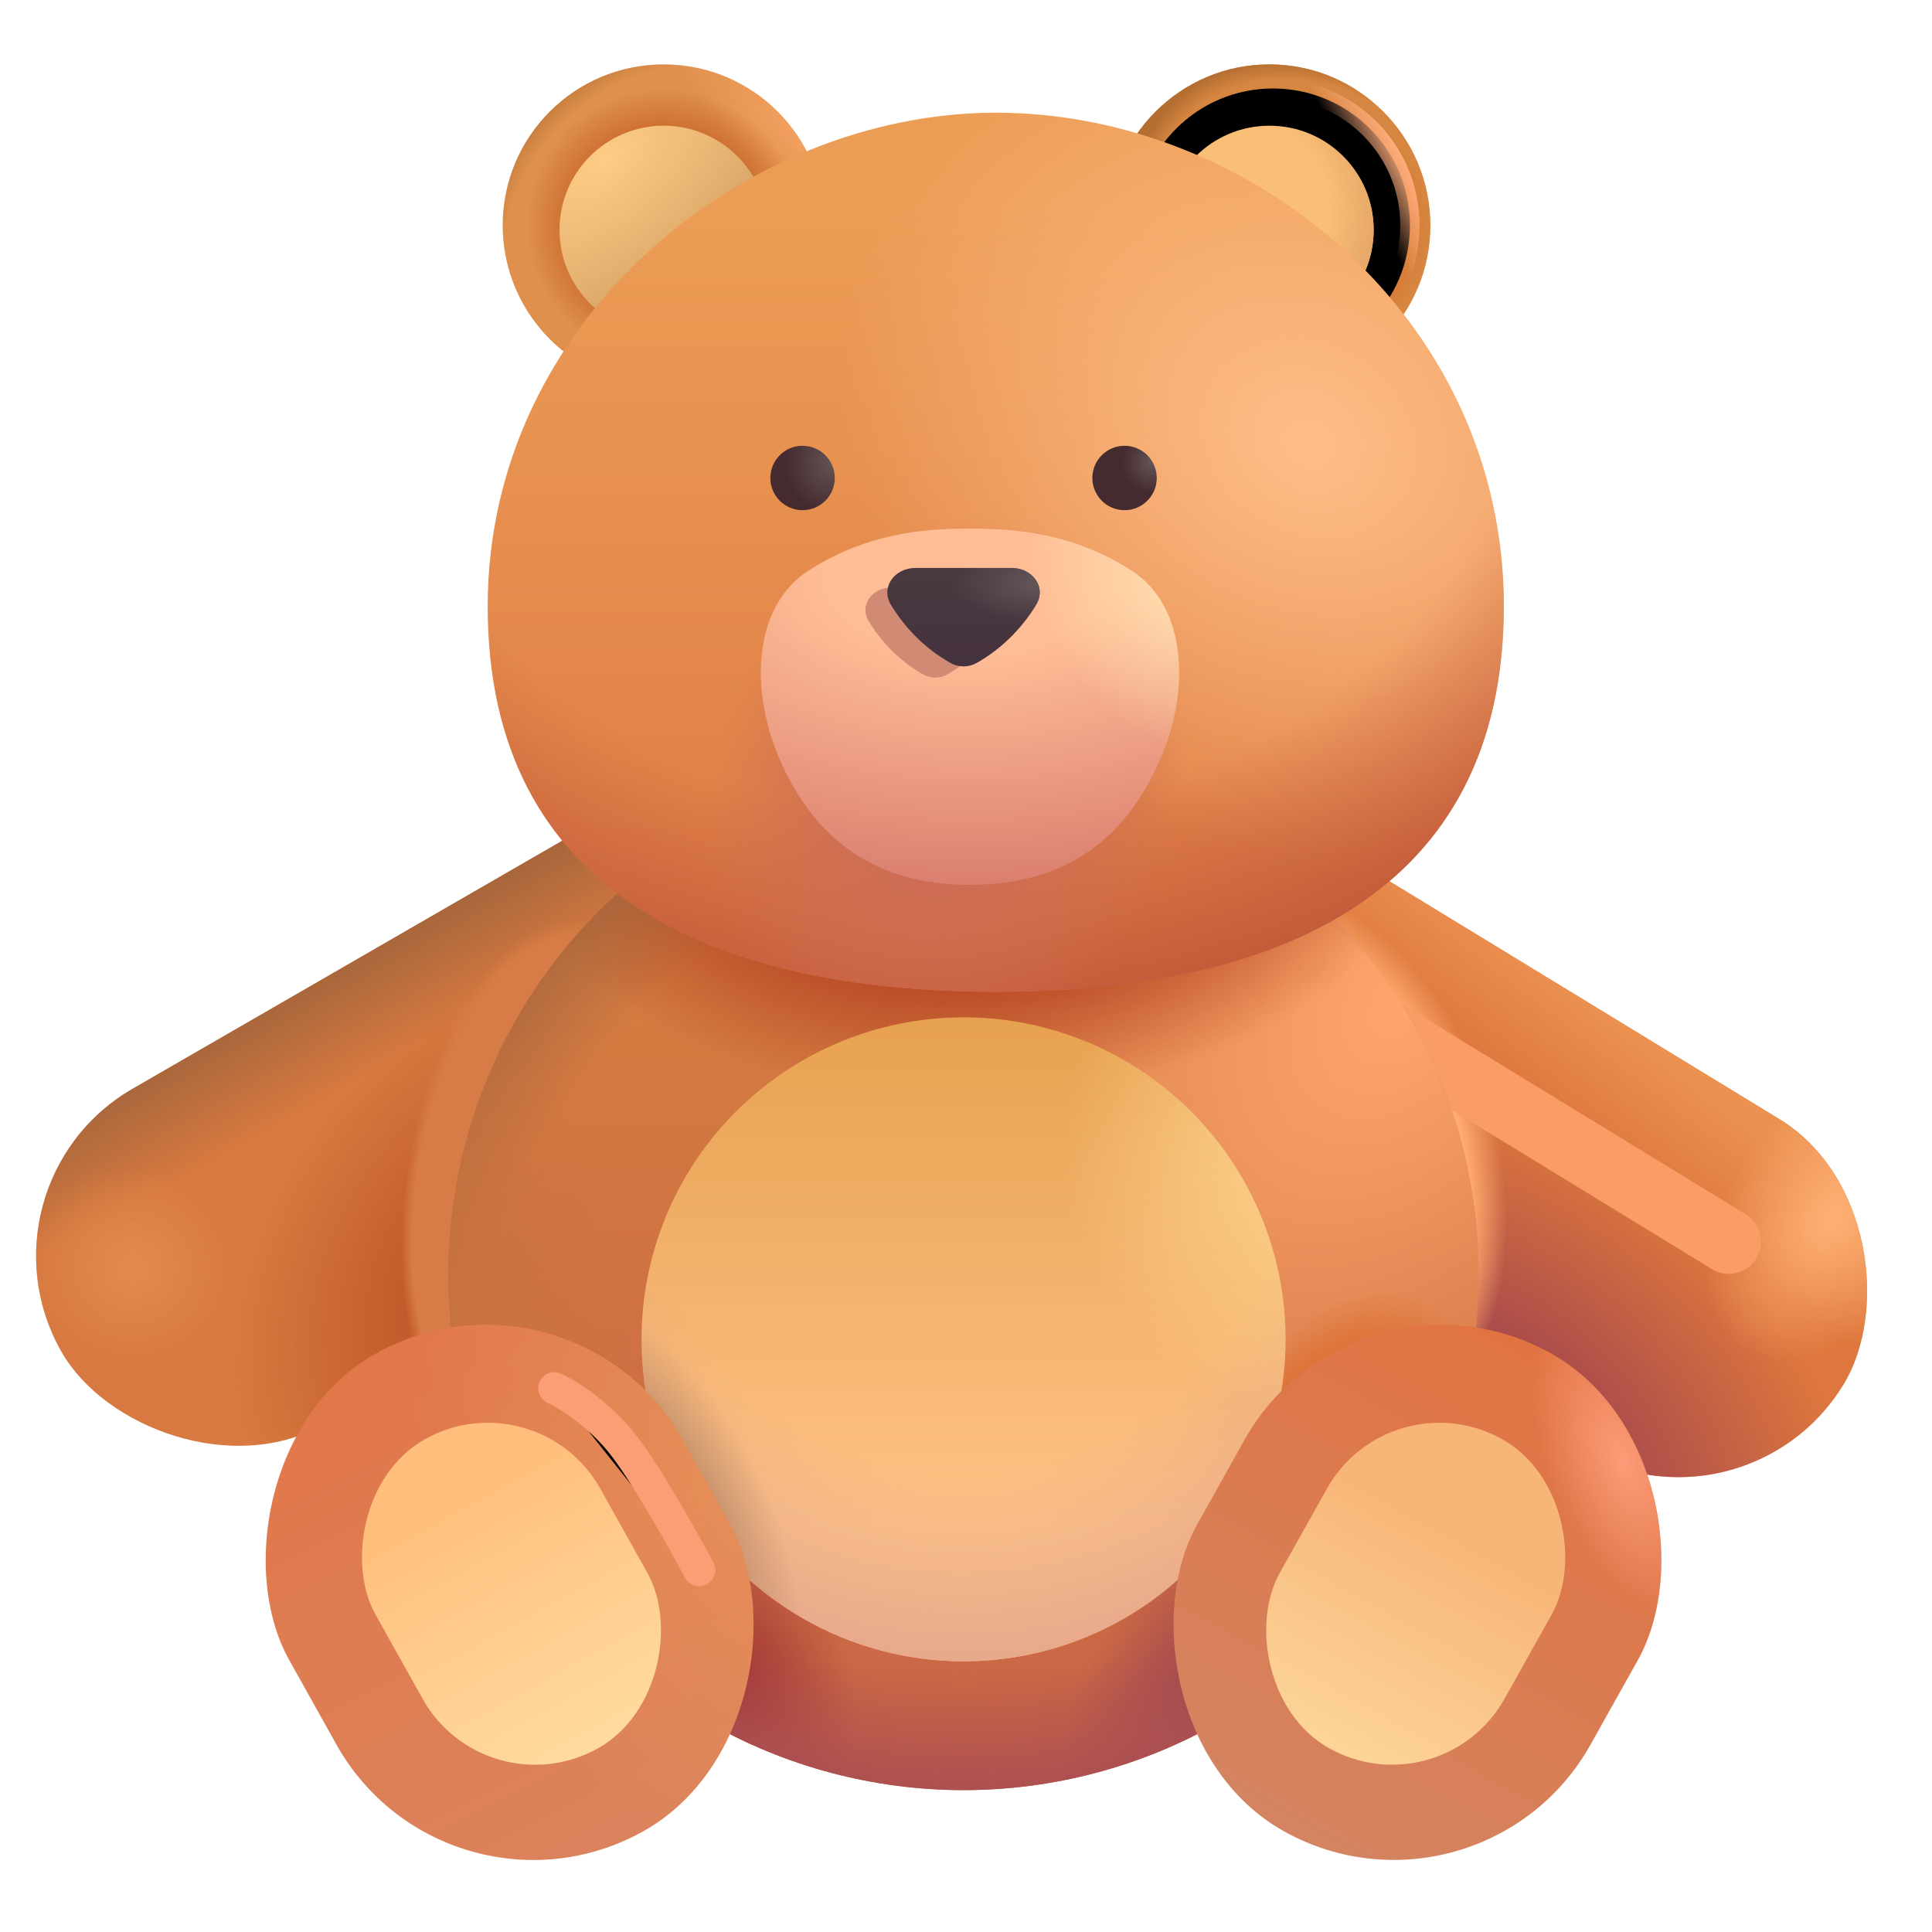 <svg viewBox="1 1 30 30" xmlns="http://www.w3.org/2000/svg">
<circle cx="11.306" cy="4.5" r="2.5" fill="#DE904C"/>
<circle cx="11.306" cy="4.5" r="2.5" fill="url(#paint0_radial_18_3767)"/>
<circle cx="11.306" cy="4.5" r="2.5" fill="url(#paint1_radial_18_3767)"/>
<circle cx="11.306" cy="4.5" r="2.5" fill="url(#paint2_radial_18_3767)"/>
<circle cx="20.712" cy="4.5" r="2.5" fill="#D68640"/>
<circle cx="20.712" cy="4.5" r="2.5" fill="url(#paint3_radial_18_3767)"/>
<circle cx="20.712" cy="4.5" r="2.5" fill="url(#paint4_radial_18_3767)"/>
<g filter="url(#filter0_f_18_3767)">
<circle cx="20.767" cy="4.5" r="2.126" stroke="url(#paint5_linear_18_3767)" stroke-width="0.3"/>
</g>
<circle cx="11.306" cy="4.57" r="1.618" fill="url(#paint6_radial_18_3767)"/>
<circle cx="20.712" cy="4.57" r="1.618" fill="#F9BF76"/>
<circle cx="20.712" cy="4.57" r="1.618" fill="url(#paint7_radial_18_3767)"/>
<g filter="url(#filter1_i_18_3767)">
<rect x="19.087" y="12.797" width="14" height="6" rx="3" transform="rotate(31.389 19.087 12.797)" fill="#DE773D"/>
<rect x="19.087" y="12.797" width="14" height="6" rx="3" transform="rotate(31.389 19.087 12.797)" fill="url(#paint8_radial_18_3767)"/>
<rect x="19.087" y="12.797" width="14" height="6" rx="3" transform="rotate(31.389 19.087 12.797)" fill="url(#paint9_linear_18_3767)"/>
<rect x="19.087" y="12.797" width="14" height="6" rx="3" transform="rotate(31.389 19.087 12.797)" fill="url(#paint10_radial_18_3767)"/>
<rect x="19.087" y="12.797" width="14" height="6" rx="3" transform="rotate(31.389 19.087 12.797)" fill="url(#paint11_radial_18_3767)"/>
</g>
<g filter="url(#filter2_i_18_3767)">
<rect x="0.962" y="19.906" width="14" height="6" rx="3" transform="rotate(-30 0.962 19.906)" fill="#D77940"/>
<rect x="0.962" y="19.906" width="14" height="6" rx="3" transform="rotate(-30 0.962 19.906)" fill="url(#paint12_linear_18_3767)"/>
<rect x="0.962" y="19.906" width="14" height="6" rx="3" transform="rotate(-30 0.962 19.906)" fill="url(#paint13_radial_18_3767)"/>
<rect x="0.962" y="19.906" width="14" height="6" rx="3" transform="rotate(-30 0.962 19.906)" fill="url(#paint14_radial_18_3767)"/>
<rect x="0.962" y="19.906" width="14" height="6" rx="3" transform="rotate(-30 0.962 19.906)" fill="url(#paint15_radial_18_3767)"/>
</g>
<g filter="url(#filter3_f_18_3767)">
<path d="M21.406 16.343L27.844 20.28" stroke="#FA9C66" stroke-linecap="round"/>
</g>
<circle cx="15.962" cy="20.797" r="8" fill="url(#paint16_linear_18_3767)"/>
<circle cx="15.962" cy="20.797" r="8" fill="url(#paint17_radial_18_3767)"/>
<circle cx="15.962" cy="20.797" r="8" fill="url(#paint18_radial_18_3767)"/>
<circle cx="15.962" cy="20.797" r="8" fill="url(#paint19_radial_18_3767)"/>
<circle cx="15.962" cy="20.797" r="8" fill="url(#paint20_radial_18_3767)"/>
<circle cx="15.962" cy="20.797" r="8" fill="url(#paint21_radial_18_3767)"/>
<circle cx="15.962" cy="20.797" r="8" fill="url(#paint22_radial_18_3767)"/>
<circle cx="15.962" cy="20.797" r="8" fill="url(#paint23_radial_18_3767)"/>
<circle cx="15.962" cy="20.797" r="8" fill="url(#paint24_radial_18_3767)"/>
<circle cx="15.962" cy="21.797" r="5" fill="url(#paint25_linear_18_3767)"/>
<circle cx="15.962" cy="21.797" r="5" fill="url(#paint26_radial_18_3767)"/>
<circle cx="15.962" cy="21.797" r="5" fill="url(#paint27_radial_18_3767)"/>
<circle cx="15.962" cy="21.797" r="5" fill="url(#paint28_radial_18_3767)"/>
<g filter="url(#filter4_i_18_3767)">
<path d="M23.851 10.166C23.851 14.634 20.319 16.151 15.962 16.151C11.605 16.151 8.073 14.634 8.073 10.166C8.073 5.699 12.095 2.5 15.962 2.5C19.948 2.5 23.851 5.699 23.851 10.166Z" fill="url(#paint29_linear_18_3767)"/>
<path d="M23.851 10.166C23.851 14.634 20.319 16.151 15.962 16.151C11.605 16.151 8.073 14.634 8.073 10.166C8.073 5.699 12.095 2.5 15.962 2.5C19.948 2.5 23.851 5.699 23.851 10.166Z" fill="url(#paint30_radial_18_3767)"/>
<path d="M23.851 10.166C23.851 14.634 20.319 16.151 15.962 16.151C11.605 16.151 8.073 14.634 8.073 10.166C8.073 5.699 12.095 2.5 15.962 2.5C19.948 2.5 23.851 5.699 23.851 10.166Z" fill="url(#paint31_radial_18_3767)"/>
<path d="M23.851 10.166C23.851 14.634 20.319 16.151 15.962 16.151C11.605 16.151 8.073 14.634 8.073 10.166C8.073 5.699 12.095 2.5 15.962 2.5C19.948 2.5 23.851 5.699 23.851 10.166Z" fill="url(#paint32_radial_18_3767)"/>
</g>
<circle cx="13.462" cy="8.422" r="0.5" fill="url(#paint33_radial_18_3767)"/>
<circle cx="18.462" cy="8.422" r="0.5" fill="url(#paint34_radial_18_3767)"/>
<g filter="url(#filter5_i_18_3767)">
<path d="M15.962 9.109C15.489 9.109 14.456 9.109 13.447 9.765C12.596 10.318 12.518 11.64 13.046 12.78C13.575 13.921 14.472 14.64 15.962 14.64C17.452 14.64 18.349 13.921 18.877 12.78C19.406 11.64 19.328 10.318 18.477 9.765C17.468 9.109 16.435 9.109 15.962 9.109Z" fill="url(#paint35_radial_18_3767)"/>
<path d="M15.962 9.109C15.489 9.109 14.456 9.109 13.447 9.765C12.596 10.318 12.518 11.64 13.046 12.78C13.575 13.921 14.472 14.64 15.962 14.64C17.452 14.64 18.349 13.921 18.877 12.78C19.406 11.64 19.328 10.318 18.477 9.765C17.468 9.109 16.435 9.109 15.962 9.109Z" fill="url(#paint36_radial_18_3767)"/>
</g>
<g filter="url(#filter6_ii_18_3767)">
<rect width="7" height="8.5" rx="3.5" transform="matrix(-0.873 0.488 0.488 0.873 9.895 20.308)" fill="url(#paint37_linear_18_3767)"/>
<rect width="7" height="8.5" rx="3.5" transform="matrix(-0.873 0.488 0.488 0.873 9.895 20.308)" fill="url(#paint38_radial_18_3767)"/>
</g>
<g filter="url(#filter7_ii_18_3767)">
<rect x="22.032" y="20.308" width="7" height="8.5" rx="3.5" transform="rotate(29.237 22.032 20.308)" fill="url(#paint39_linear_18_3767)"/>
</g>
<rect x="22.032" y="20.308" width="7" height="8.5" rx="3.5" transform="rotate(29.237 22.032 20.308)" fill="url(#paint40_radial_18_3767)"/>
<rect width="4" height="5.5" rx="2" transform="matrix(-0.873 0.488 0.488 0.873 9.346 22.371)" fill="url(#paint41_linear_18_3767)"/>
<rect x="22.581" y="22.371" width="4" height="5.5" rx="2" transform="rotate(29.237 22.581 22.371)" fill="url(#paint42_linear_18_3767)"/>
<g filter="url(#filter8_f_18_3767)">
<path d="M14.836 10.124C14.543 10.124 14.338 10.397 14.49 10.648C14.661 10.929 14.932 11.246 15.337 11.474C15.451 11.539 15.591 11.539 15.706 11.474C16.11 11.246 16.381 10.929 16.552 10.648C16.704 10.397 16.499 10.124 16.206 10.124H14.836Z" fill="#D18A74"/>
</g>
<path d="M15.213 9.819C14.893 9.819 14.668 10.118 14.835 10.392C15.021 10.7 15.318 11.046 15.76 11.295C15.885 11.366 16.038 11.366 16.164 11.295C16.605 11.046 16.902 10.7 17.089 10.392C17.255 10.118 17.031 9.819 16.71 9.819H15.213Z" fill="url(#paint43_linear_18_3767)"/>
<path d="M15.213 9.819C14.893 9.819 14.668 10.118 14.835 10.392C15.021 10.7 15.318 11.046 15.76 11.295C15.885 11.366 16.038 11.366 16.164 11.295C16.605 11.046 16.902 10.7 17.089 10.392C17.255 10.118 17.031 9.819 16.71 9.819H15.213Z" fill="url(#paint44_radial_18_3767)"/>
<g filter="url(#filter9_f_18_3767)">
<path d="M9.608 22.557C9.792 22.641 10.251 22.92 10.618 23.361C10.986 23.802 11.598 24.892 11.858 25.381" stroke="#FA9E75" stroke-width="0.5" stroke-linecap="round"/>
</g>
<defs>
<filter id="filter0_f_18_3767" x="18.191" y="1.924" width="5.152" height="5.152" filterUnits="userSpaceOnUse" color-interpolation-filters="sRGB">
<feFlood flood-opacity="0" result="BackgroundImageFix"/>
<feBlend mode="normal" in="SourceGraphic" in2="BackgroundImageFix" result="shape"/>
<feGaussianBlur stdDeviation="0.15" result="effect1_foregroundBlur_18_3767"/>
</filter>
<filter id="filter1_i_18_3767" x="17.085" y="13.77" width="12.98" height="10.318" filterUnits="userSpaceOnUse" color-interpolation-filters="sRGB">
<feFlood flood-opacity="0" result="BackgroundImageFix"/>
<feBlend mode="normal" in="SourceGraphic" in2="BackgroundImageFix" result="shape"/>
<feColorMatrix in="SourceAlpha" type="matrix" values="0 0 0 0 0 0 0 0 0 0 0 0 0 0 0 0 0 0 127 0" result="hardAlpha"/>
<feOffset dx="0.15" dy="-0.15"/>
<feGaussianBlur stdDeviation="0.5"/>
<feComposite in2="hardAlpha" operator="arithmetic" k2="-1" k3="1"/>
<feColorMatrix type="matrix" values="0 0 0 0 0.58 0 0 0 0 0.251 0 0 0 0 0.31 0 0 0 1 0"/>
<feBlend mode="normal" in2="shape" result="effect1_innerShadow_18_3767"/>
</filter>
<filter id="filter2_i_18_3767" x="1.559" y="13.503" width="13.429" height="10.501" filterUnits="userSpaceOnUse" color-interpolation-filters="sRGB">
<feFlood flood-opacity="0" result="BackgroundImageFix"/>
<feBlend mode="normal" in="SourceGraphic" in2="BackgroundImageFix" result="shape"/>
<feColorMatrix in="SourceAlpha" type="matrix" values="0 0 0 0 0 0 0 0 0 0 0 0 0 0 0 0 0 0 127 0" result="hardAlpha"/>
<feOffset dx="-0.5" dy="-0.5"/>
<feGaussianBlur stdDeviation="0.5"/>
<feComposite in2="hardAlpha" operator="arithmetic" k2="-1" k3="1"/>
<feColorMatrix type="matrix" values="0 0 0 0 0.71 0 0 0 0 0.341 0 0 0 0 0.278 0 0 0 1 0"/>
<feBlend mode="normal" in2="shape" result="effect1_innerShadow_18_3767"/>
</filter>
<filter id="filter3_f_18_3767" x="18.906" y="13.843" width="11.438" height="8.938" filterUnits="userSpaceOnUse" color-interpolation-filters="sRGB">
<feFlood flood-opacity="0" result="BackgroundImageFix"/>
<feBlend mode="normal" in="SourceGraphic" in2="BackgroundImageFix" result="shape"/>
<feGaussianBlur stdDeviation="1" result="effect1_foregroundBlur_18_3767"/>
</filter>
<filter id="filter4_i_18_3767" x="8.073" y="2.5" width="16.279" height="13.901" filterUnits="userSpaceOnUse" color-interpolation-filters="sRGB">
<feFlood flood-opacity="0" result="BackgroundImageFix"/>
<feBlend mode="normal" in="SourceGraphic" in2="BackgroundImageFix" result="shape"/>
<feColorMatrix in="SourceAlpha" type="matrix" values="0 0 0 0 0 0 0 0 0 0 0 0 0 0 0 0 0 0 127 0" result="hardAlpha"/>
<feOffset dx="0.5" dy="0.25"/>
<feGaussianBlur stdDeviation="0.75"/>
<feComposite in2="hardAlpha" operator="arithmetic" k2="-1" k3="1"/>
<feColorMatrix type="matrix" values="0 0 0 0 0.741 0 0 0 0 0.498 0 0 0 0 0.267 0 0 0 1 0"/>
<feBlend mode="normal" in2="shape" result="effect1_innerShadow_18_3767"/>
</filter>
<filter id="filter5_i_18_3767" x="12.714" y="9.109" width="6.596" height="5.631" filterUnits="userSpaceOnUse" color-interpolation-filters="sRGB">
<feFlood flood-opacity="0" result="BackgroundImageFix"/>
<feBlend mode="normal" in="SourceGraphic" in2="BackgroundImageFix" result="shape"/>
<feColorMatrix in="SourceAlpha" type="matrix" values="0 0 0 0 0 0 0 0 0 0 0 0 0 0 0 0 0 0 127 0" result="hardAlpha"/>
<feOffset dx="0.1" dy="0.1"/>
<feGaussianBlur stdDeviation="0.2"/>
<feComposite in2="hardAlpha" operator="arithmetic" k2="-1" k3="1"/>
<feColorMatrix type="matrix" values="0 0 0 0 0.824 0 0 0 0 0.569 0 0 0 0 0.384 0 0 0 1 0"/>
<feBlend mode="normal" in2="shape" result="effect1_innerShadow_18_3767"/>
</filter>
<filter id="filter6_ii_18_3767" x="4.9" y="21.271" width="8.034" height="8.91" filterUnits="userSpaceOnUse" color-interpolation-filters="sRGB">
<feFlood flood-opacity="0" result="BackgroundImageFix"/>
<feBlend mode="normal" in="SourceGraphic" in2="BackgroundImageFix" result="shape"/>
<feColorMatrix in="SourceAlpha" type="matrix" values="0 0 0 0 0 0 0 0 0 0 0 0 0 0 0 0 0 0 127 0" result="hardAlpha"/>
<feOffset dx="0.15" dy="0.3"/>
<feGaussianBlur stdDeviation="0.3"/>
<feComposite in2="hardAlpha" operator="arithmetic" k2="-1" k3="1"/>
<feColorMatrix type="matrix" values="0 0 0 0 0.808 0 0 0 0 0.408 0 0 0 0 0.231 0 0 0 1 0"/>
<feBlend mode="normal" in2="shape" result="effect1_innerShadow_18_3767"/>
<feColorMatrix in="SourceAlpha" type="matrix" values="0 0 0 0 0 0 0 0 0 0 0 0 0 0 0 0 0 0 127 0" result="hardAlpha"/>
<feOffset dx="-0.15" dy="-0.3"/>
<feGaussianBlur stdDeviation="0.3"/>
<feComposite in2="hardAlpha" operator="arithmetic" k2="-1" k3="1"/>
<feColorMatrix type="matrix" values="0 0 0 0 0.725 0 0 0 0 0.4 0 0 0 0 0.341 0 0 0 1 0"/>
<feBlend mode="normal" in2="effect1_innerShadow_18_3767" result="effect2_innerShadow_18_3767"/>
</filter>
<filter id="filter7_ii_18_3767" x="18.993" y="21.271" width="8.034" height="8.91" filterUnits="userSpaceOnUse" color-interpolation-filters="sRGB">
<feFlood flood-opacity="0" result="BackgroundImageFix"/>
<feBlend mode="normal" in="SourceGraphic" in2="BackgroundImageFix" result="shape"/>
<feColorMatrix in="SourceAlpha" type="matrix" values="0 0 0 0 0 0 0 0 0 0 0 0 0 0 0 0 0 0 127 0" result="hardAlpha"/>
<feOffset dx="-0.15" dy="-0.3"/>
<feGaussianBlur stdDeviation="0.3"/>
<feComposite in2="hardAlpha" operator="arithmetic" k2="-1" k3="1"/>
<feColorMatrix type="matrix" values="0 0 0 0 0.682 0 0 0 0 0.357 0 0 0 0 0.325 0 0 0 1 0"/>
<feBlend mode="normal" in2="shape" result="effect1_innerShadow_18_3767"/>
<feColorMatrix in="SourceAlpha" type="matrix" values="0 0 0 0 0 0 0 0 0 0 0 0 0 0 0 0 0 0 127 0" result="hardAlpha"/>
<feOffset dx="0.15" dy="0.3"/>
<feGaussianBlur stdDeviation="0.3"/>
<feComposite in2="hardAlpha" operator="arithmetic" k2="-1" k3="1"/>
<feColorMatrix type="matrix" values="0 0 0 0 0.816 0 0 0 0 0.384 0 0 0 0 0.176 0 0 0 1 0"/>
<feBlend mode="normal" in2="effect1_innerShadow_18_3767" result="effect2_innerShadow_18_3767"/>
</filter>
<filter id="filter8_f_18_3767" x="13.938" y="9.624" width="3.165" height="2.398" filterUnits="userSpaceOnUse" color-interpolation-filters="sRGB">
<feFlood flood-opacity="0" result="BackgroundImageFix"/>
<feBlend mode="normal" in="SourceGraphic" in2="BackgroundImageFix" result="shape"/>
<feGaussianBlur stdDeviation="0.25" result="effect1_foregroundBlur_18_3767"/>
</filter>
<filter id="filter9_f_18_3767" x="8.608" y="21.557" width="4.25" height="4.824" filterUnits="userSpaceOnUse" color-interpolation-filters="sRGB">
<feFlood flood-opacity="0" result="BackgroundImageFix"/>
<feBlend mode="normal" in="SourceGraphic" in2="BackgroundImageFix" result="shape"/>
<feGaussianBlur stdDeviation="0.375" result="effect1_foregroundBlur_18_3767"/>
</filter>
<radialGradient id="paint0_radial_18_3767" cx="0" cy="0" r="1" gradientUnits="userSpaceOnUse" gradientTransform="translate(13.5 3.187) rotate(-139.844) scale(2.617 0.786)">
<stop stop-color="#F4A161"/>
<stop offset="1" stop-color="#F4A161" stop-opacity="0"/>
</radialGradient>
<radialGradient id="paint1_radial_18_3767" cx="0" cy="0" r="1" gradientUnits="userSpaceOnUse" gradientTransform="translate(11.306 4.5) rotate(99.561) scale(2.122)">
<stop offset="0.713" stop-color="#CE7032"/>
<stop offset="1" stop-color="#CE7032" stop-opacity="0"/>
</radialGradient>
<radialGradient id="paint2_radial_18_3767" cx="0" cy="0" r="1" gradientUnits="userSpaceOnUse" gradientTransform="translate(11.306 4.5) rotate(-135) scale(2.647 3.254)">
<stop offset="0.841" stop-color="#C17B3B" stop-opacity="0"/>
<stop offset="0.979" stop-color="#C17B3B"/>
</radialGradient>
<radialGradient id="paint3_radial_18_3767" cx="0" cy="0" r="1" gradientUnits="userSpaceOnUse" gradientTransform="translate(21.062 4.5) rotate(99.51) scale(2.122)">
<stop offset="0.659" stop-color="#DC692A"/>
<stop offset="1" stop-color="#DC692A" stop-opacity="0"/>
</radialGradient>
<radialGradient id="paint4_radial_18_3767" cx="0" cy="0" r="1" gradientUnits="userSpaceOnUse" gradientTransform="translate(21.383 4.585) rotate(-143.383) scale(3.183 2.615)">
<stop offset="0.828" stop-color="#B56E32" stop-opacity="0"/>
<stop offset="0.924" stop-color="#B56E32"/>
</radialGradient>
<linearGradient id="paint5_linear_18_3767" x1="22.892" y1="3.593" x2="22.164" y2="3.968" gradientUnits="userSpaceOnUse">
<stop stop-color="#FFAF7E"/>
<stop offset="1" stop-color="#FFAF7E" stop-opacity="0"/>
</linearGradient>
<radialGradient id="paint6_radial_18_3767" cx="0" cy="0" r="1" gradientUnits="userSpaceOnUse" gradientTransform="translate(10.375 3.484) rotate(49.548) scale(1.951 3.606)">
<stop stop-color="#FECC85"/>
<stop offset="1" stop-color="#DCA86A"/>
</radialGradient>
<radialGradient id="paint7_radial_18_3767" cx="0" cy="0" r="1" gradientUnits="userSpaceOnUse" gradientTransform="translate(20.141 4.28) rotate(6.915) scale(2.408)">
<stop offset="0.618" stop-color="#E8A869" stop-opacity="0"/>
<stop offset="0.906" stop-color="#E8A869"/>
</radialGradient>
<radialGradient id="paint8_radial_18_3767" cx="0" cy="0" r="1" gradientUnits="userSpaceOnUse" gradientTransform="translate(28.591 19.901) rotate(-84.378) scale(5.088 7.138)">
<stop offset="0.175" stop-color="#983C50"/>
<stop offset="1" stop-color="#983C50" stop-opacity="0"/>
</radialGradient>
<linearGradient id="paint9_linear_18_3767" x1="26.099" y1="12.636" x2="25.903" y2="14.476" gradientUnits="userSpaceOnUse">
<stop stop-color="#EB9251"/>
<stop offset="1" stop-color="#EB9251" stop-opacity="0"/>
</linearGradient>
<radialGradient id="paint10_radial_18_3767" cx="0" cy="0" r="1" gradientUnits="userSpaceOnUse" gradientTransform="translate(31.6 13.673) rotate(95.481) scale(2.5 1.647)">
<stop stop-color="#FFB075"/>
<stop offset="1" stop-color="#FFB075" stop-opacity="0"/>
</radialGradient>
<radialGradient id="paint11_radial_18_3767" cx="0" cy="0" r="1" gradientUnits="userSpaceOnUse" gradientTransform="translate(23.912 17.631) rotate(-45.988) scale(3.471 4.688)">
<stop offset="0.846" stop-color="#FFAA6F"/>
<stop offset="1" stop-color="#FFAA6F" stop-opacity="0"/>
</radialGradient>
<linearGradient id="paint12_linear_18_3767" x1="7.965" y1="19.198" x2="7.932" y2="21.542" gradientUnits="userSpaceOnUse">
<stop offset="0.203" stop-color="#A2643B"/>
<stop offset="1" stop-color="#A2643B" stop-opacity="0"/>
</linearGradient>
<radialGradient id="paint13_radial_18_3767" cx="0" cy="0" r="1" gradientUnits="userSpaceOnUse" gradientTransform="translate(7.493 25.278) rotate(153.857) scale(5.056 3.626)">
<stop offset="0.155" stop-color="#BB5124"/>
<stop offset="1" stop-color="#BB5124" stop-opacity="0"/>
</radialGradient>
<radialGradient id="paint14_radial_18_3767" cx="0" cy="0" r="1" gradientUnits="userSpaceOnUse" gradientTransform="translate(2.576 22.316) rotate(28.152) scale(1.648 1.575)">
<stop stop-color="#E38B4D"/>
<stop offset="1" stop-color="#E38B4D" stop-opacity="0"/>
</radialGradient>
<radialGradient id="paint15_radial_18_3767" cx="0" cy="0" r="1" gradientUnits="userSpaceOnUse" gradientTransform="translate(8.707 24.398) rotate(-140.952) scale(2.112 4.199)">
<stop offset="0.923" stop-color="#D77C46"/>
<stop offset="1" stop-color="#D77C46" stop-opacity="0"/>
</radialGradient>
<linearGradient id="paint16_linear_18_3767" x1="18.074" y1="27.723" x2="18.074" y2="15.074" gradientUnits="userSpaceOnUse">
<stop stop-color="#CA6645"/>
<stop offset="1" stop-color="#D57E40"/>
</linearGradient>
<radialGradient id="paint17_radial_18_3767" cx="0" cy="0" r="1" gradientUnits="userSpaceOnUse" gradientTransform="translate(22.857 16.509) rotate(128.517) scale(9.985 6.507)">
<stop stop-color="#FFA66F"/>
<stop offset="1" stop-color="#FFA66F" stop-opacity="0"/>
</radialGradient>
<radialGradient id="paint18_radial_18_3767" cx="0" cy="0" r="1" gradientUnits="userSpaceOnUse" gradientTransform="translate(15.962 14.17) rotate(90) scale(3.88 6.87)">
<stop offset="0.466" stop-color="#B54322"/>
<stop offset="1" stop-color="#B54322" stop-opacity="0"/>
</radialGradient>
<radialGradient id="paint19_radial_18_3767" cx="0" cy="0" r="1" gradientUnits="userSpaceOnUse" gradientTransform="translate(16.479 22.036) rotate(-125.505) scale(10.707 11.782)">
<stop offset="0.715" stop-color="#A3633D" stop-opacity="0"/>
<stop offset="0.924" stop-color="#A3633D"/>
</radialGradient>
<radialGradient id="paint20_radial_18_3767" cx="0" cy="0" r="1" gradientUnits="userSpaceOnUse" gradientTransform="translate(8.401 22.727) rotate(-8.13) scale(2.631 6.765)">
<stop stop-color="#C7733E"/>
<stop offset="1" stop-color="#C7733E" stop-opacity="0"/>
</radialGradient>
<radialGradient id="paint21_radial_18_3767" cx="0" cy="0" r="1" gradientUnits="userSpaceOnUse" gradientTransform="translate(11.829 27.085) rotate(55.438) scale(2.904 2.272)">
<stop offset="0.255" stop-color="#A03434"/>
<stop offset="1" stop-color="#A03434" stop-opacity="0"/>
</radialGradient>
<radialGradient id="paint22_radial_18_3767" cx="0" cy="0" r="1" gradientUnits="userSpaceOnUse" gradientTransform="translate(20.465 26.82) rotate(136.5) scale(3.59 2.07)">
<stop offset="0.317" stop-color="#A14750"/>
<stop offset="1" stop-color="#A14750" stop-opacity="0"/>
</radialGradient>
<radialGradient id="paint23_radial_18_3767" cx="0" cy="0" r="1" gradientUnits="userSpaceOnUse" gradientTransform="translate(15.962 17.306) rotate(90) scale(11.491)">
<stop offset="0.839" stop-color="#AC4F52" stop-opacity="0"/>
<stop offset="1" stop-color="#AC4F52"/>
</radialGradient>
<radialGradient id="paint24_radial_18_3767" cx="0" cy="0" r="1" gradientUnits="userSpaceOnUse" gradientTransform="translate(21.953 23.631) rotate(-63.184) scale(2.71 1.95)">
<stop offset="0.539" stop-color="#DC6A27"/>
<stop offset="1" stop-color="#DC6A27" stop-opacity="0"/>
</radialGradient>
<linearGradient id="paint25_linear_18_3767" x1="15.962" y1="16.509" x2="15.962" y2="24.694" gradientUnits="userSpaceOnUse">
<stop stop-color="#E6A04E"/>
<stop offset="1" stop-color="#FFC286"/>
</linearGradient>
<radialGradient id="paint26_radial_18_3767" cx="0" cy="0" r="1" gradientUnits="userSpaceOnUse" gradientTransform="translate(15.962 18.847) rotate(90) scale(8.557)">
<stop offset="0.588" stop-color="#E2A48D" stop-opacity="0"/>
<stop offset="1" stop-color="#E2A48D"/>
</radialGradient>
<radialGradient id="paint27_radial_18_3767" cx="0" cy="0" r="1" gradientUnits="userSpaceOnUse" gradientTransform="translate(21.741 18.794) rotate(151.504) scale(4.233)">
<stop stop-color="#FFD992"/>
<stop offset="1" stop-color="#FFD992" stop-opacity="0"/>
</radialGradient>
<radialGradient id="paint28_radial_18_3767" cx="0" cy="0" r="1" gradientUnits="userSpaceOnUse" gradientTransform="translate(10.5 24.8) rotate(-28.217) scale(2.473 4.209)">
<stop offset="0.546" stop-color="#BC8A66"/>
<stop offset="1" stop-color="#BC8A66" stop-opacity="0"/>
</radialGradient>
<linearGradient id="paint29_linear_18_3767" x1="15.962" y1="3.889" x2="15.962" y2="16.151" gradientUnits="userSpaceOnUse">
<stop stop-color="#EC9D55"/>
<stop offset="1" stop-color="#DE7944"/>
</linearGradient>
<radialGradient id="paint30_radial_18_3767" cx="0" cy="0" r="1" gradientUnits="userSpaceOnUse" gradientTransform="translate(20.836 7.655) rotate(118.974) scale(6.352 7.556)">
<stop stop-color="#FFBE88"/>
<stop offset="1" stop-color="#FFBE88" stop-opacity="0"/>
</radialGradient>
<radialGradient id="paint31_radial_18_3767" cx="0" cy="0" r="1" gradientUnits="userSpaceOnUse" gradientTransform="translate(15.463 5.497) rotate(81.87) scale(12.015 13.888)">
<stop offset="0.66" stop-color="#BA5137" stop-opacity="0"/>
<stop offset="1" stop-color="#BA5137"/>
</radialGradient>
<radialGradient id="paint32_radial_18_3767" cx="0" cy="0" r="1" gradientUnits="userSpaceOnUse" gradientTransform="translate(15.192 13.026) rotate(112.62) scale(4.347 3.614)">
<stop offset="0.345" stop-color="#CE6D54"/>
<stop offset="1" stop-color="#CE6D54" stop-opacity="0"/>
</radialGradient>
<radialGradient id="paint33_radial_18_3767" cx="0" cy="0" r="1" gradientUnits="userSpaceOnUse" gradientTransform="translate(13.962 8.172) rotate(142.749) scale(0.797)">
<stop stop-color="#635556"/>
<stop offset="1" stop-color="#452B30"/>
</radialGradient>
<radialGradient id="paint34_radial_18_3767" cx="0" cy="0" r="1" gradientUnits="userSpaceOnUse" gradientTransform="translate(18.885 8.183) rotate(142.561) scale(0.463)">
<stop stop-color="#635556"/>
<stop offset="1" stop-color="#452B30"/>
</radialGradient>
<radialGradient id="paint35_radial_18_3767" cx="0" cy="0" r="1" gradientUnits="userSpaceOnUse" gradientTransform="translate(15.962 9.85) rotate(90) scale(5.851 10.781)">
<stop offset="0.204" stop-color="#FFBD96"/>
<stop offset="0.965" stop-color="#D27067"/>
</radialGradient>
<radialGradient id="paint36_radial_18_3767" cx="0" cy="0" r="1" gradientUnits="userSpaceOnUse" gradientTransform="translate(19.21 10.017) rotate(146.39) scale(2.114 2.836)">
<stop stop-color="#FFDFAF"/>
<stop offset="1" stop-color="#FFDFAF" stop-opacity="0"/>
</radialGradient>
<linearGradient id="paint37_linear_18_3767" x1="3.424" y1="-0.194" x2="3.671" y2="8.693" gradientUnits="userSpaceOnUse">
<stop stop-color="#E27749"/>
<stop offset="1" stop-color="#DA835D"/>
</linearGradient>
<radialGradient id="paint38_radial_18_3767" cx="0" cy="0" r="1" gradientUnits="userSpaceOnUse" gradientTransform="translate(-0.485 4.611) rotate(-4.462) scale(4.603 7.281)">
<stop stop-color="#E68F58"/>
<stop offset="1" stop-color="#E68F58" stop-opacity="0"/>
</radialGradient>
<linearGradient id="paint39_linear_18_3767" x1="25.532" y1="20.308" x2="25.532" y2="28.808" gradientUnits="userSpaceOnUse">
<stop stop-color="#E17341"/>
<stop offset="1" stop-color="#D48461"/>
</linearGradient>
<radialGradient id="paint40_radial_18_3767" cx="0" cy="0" r="1" gradientUnits="userSpaceOnUse" gradientTransform="translate(27.322 21.215) rotate(129.909) scale(1.194 2.514)">
<stop stop-color="#FD9C79"/>
<stop offset="1" stop-color="#FD9C79" stop-opacity="0"/>
</radialGradient>
<linearGradient id="paint41_linear_18_3767" x1="1.806" y1="0.855" x2="1.846" y2="5.918" gradientUnits="userSpaceOnUse">
<stop stop-color="#FFBE7B"/>
<stop offset="1" stop-color="#FFDDA2"/>
</linearGradient>
<linearGradient id="paint42_linear_18_3767" x1="24.521" y1="24.083" x2="24.554" y2="29.005" gradientUnits="userSpaceOnUse">
<stop stop-color="#F7B678"/>
<stop offset="1" stop-color="#FFDDA2"/>
</linearGradient>
<linearGradient id="paint43_linear_18_3767" x1="15.962" y1="9.717" x2="15.962" y2="11.348" gradientUnits="userSpaceOnUse">
<stop stop-color="#49393F"/>
<stop offset="1" stop-color="#45323F"/>
</linearGradient>
<radialGradient id="paint44_radial_18_3767" cx="0" cy="0" r="1" gradientUnits="userSpaceOnUse" gradientTransform="translate(17.145 10.055) rotate(180) scale(1.373 0.617)">
<stop stop-color="#635759"/>
<stop offset="1" stop-color="#635759" stop-opacity="0"/>
</radialGradient>
</defs>
</svg>
